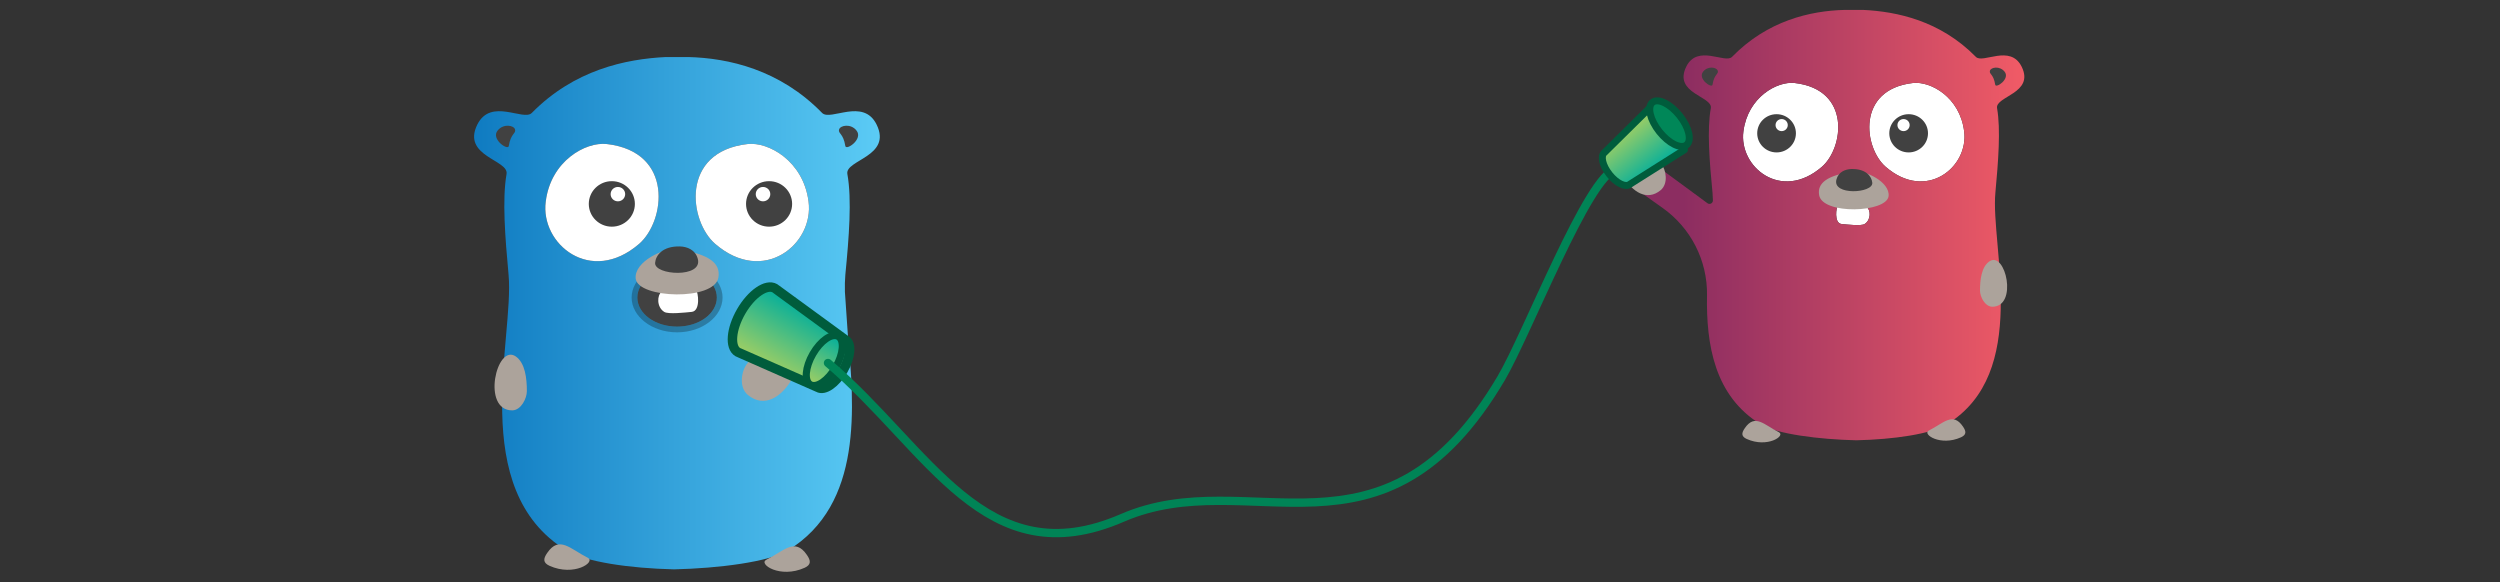 <?xml version="1.0" encoding="UTF-8" standalone="no"?>
<!DOCTYPE svg PUBLIC "-//W3C//DTD SVG 1.1//EN" "http://www.w3.org/Graphics/SVG/1.1/DTD/svg11.dtd">
<svg width="100%" height="100%" viewBox="0 0 601 140" version="1.1" xmlns="http://www.w3.org/2000/svg" xmlns:xlink="http://www.w3.org/1999/xlink" xml:space="preserve" xmlns:serif="http://www.serif.com/" style="fill-rule:evenodd;clip-rule:evenodd;stroke-linecap:round;stroke-linejoin:round;stroke-miterlimit:1.5;">
    <rect x="0" y="0" width="601" height="140" fill="#333333" stroke="none"/>
    <g transform="matrix(1,0,0,1,-202,-8120)">
        <g id="Channels" transform="matrix(0.586,0,0,0.182,202.331,8120)">
            <rect x="0" y="0" width="1024" height="768" style="fill:none;"/>
            <g id="Livello-1" serif:id="Livello 1">
            </g>
            <g transform="matrix(-2.355,0,0,1.413,1481.42,-306.541)">
                <g id="Gopher" transform="matrix(0.114,0,0,0.604,464.58,268.953)">
                    <path d="M149.333,430.844C149.429,429.755 149.514,428.666 149.587,427.575C150.24,417.936 153.581,368.557 153.769,365.781C153.775,365.701 153.778,365.621 153.78,365.541C153.992,355.943 153.829,347.097 153.127,339.151C147.568,281.39 142.934,222.703 150.039,183.166C153.745,161.236 81.467,156.293 105.251,106.873C125.637,64.556 175.985,101.931 188.649,88.649C253.205,21.622 331.66,3.707 393.436,2.162L427.413,2.162C488.88,5.251 567.336,21.931 632.201,88.649C644.865,101.931 694.903,64.556 715.598,106.873C739.382,155.985 667.104,161.236 670.811,183.166C677.606,222.703 672.973,281.39 667.722,339.151C658.764,437.066 731.969,671.506 579.382,765.714C550.656,783.629 482.394,793.514 415.058,795.058L414.44,795.058C347.104,793.514 269.575,783.629 240.849,765.714C125.609,694.42 139.505,542.813 149.333,430.844ZM517.606,136.834C414.44,148.88 428.34,256.371 468.185,291.274C542.317,356.139 619.537,291.274 610.888,225.792C603.166,162.78 549.73,133.127 517.606,136.834ZM381.081,363.552C378.301,364.788 373.668,395.058 387.876,396.602C397.452,397.529 423.707,400.618 429.884,396.602C441.931,388.88 440.695,370.347 433.9,365.714C422.471,358.301 384.17,362.008 381.081,363.552ZM302.625,136.834C270.811,133.127 217.375,162.78 209.344,225.792C200.695,291.274 277.915,356.139 352.046,291.274C391.892,256.371 405.792,148.88 302.625,136.834Z" style="fill:url(#_Linear1);"/>
                    <g transform="matrix(-5.322,0,0,3.222,2113.45,-18345.8)">
                        <ellipse cx="320.038" cy="5810.12" rx="11.406" ry="13.958" style="fill:rgb(65,65,65);"/>
                        <path d="M320.038,5793.42C327.36,5793.42 333.093,5801.16 333.093,5810.12C333.093,5819.09 327.36,5826.83 320.038,5826.83C312.715,5826.83 306.982,5819.09 306.982,5810.12C306.982,5801.16 312.715,5793.42 320.038,5793.42ZM320.038,5796.17C313.743,5796.17 308.632,5802.42 308.632,5810.12C308.632,5817.83 313.743,5824.08 320.038,5824.08C326.333,5824.08 331.444,5817.83 331.444,5810.12C331.444,5802.42 326.333,5796.17 320.038,5796.17Z" style="fill:rgb(5,5,5);fill-opacity:0.27;"/>
                    </g>
                    <path d="M381.081,363.552C378.301,364.788 373.668,395.058 387.876,396.602C397.452,397.529 423.707,400.618 429.884,396.602C441.931,388.88 440.695,370.347 433.9,365.714C422.471,358.301 384.17,362.008 381.081,363.552ZM302.625,136.834C270.811,133.127 217.375,162.78 209.344,225.792C200.695,291.274 277.915,356.139 352.046,291.274C391.892,256.371 405.792,148.88 302.625,136.834ZM517.606,136.834C414.44,148.88 428.34,256.371 468.185,291.274C542.317,356.139 619.537,291.274 610.888,225.792C603.166,162.78 549.73,133.127 517.606,136.834Z" style="fill:white;fill-rule:nonzero;"/>
                    <path d="M410.425,299.614C429.884,296.834 476.525,319.073 473.436,345.328C469.73,375.907 353.282,379.923 347.104,343.475C343.398,321.236 361.004,307.027 410.425,299.614ZM608.726,769.73C614.903,778.687 615.212,784.865 605.328,789.498C567.645,806.795 533.977,783.629 546.641,777.143C573.514,763.552 590.193,742.239 608.726,769.73ZM211.815,772.819C230.347,745.328 247.027,766.641 273.9,780.232C286.564,786.718 252.896,809.884 215.212,792.587C205.328,787.954 205.637,781.776 211.815,772.819Z" style="fill:rgb(172,163,155);fill-rule:nonzero;"/>
                    <path d="M657.838,114.286C659.382,107.799 675.444,104.71 684.402,115.83C695.212,129.112 668.649,147.336 667.413,139.923C664.324,119.846 655.985,120.772 657.838,114.286ZM162.703,114.286C164.556,120.772 156.216,119.846 153.127,139.923C151.892,147.336 125.328,129.112 136.139,115.83C144.788,104.71 160.849,107.799 162.703,114.286ZM509.93,264.71C490.483,264.71 474.718,248.945 474.718,229.498C474.718,210.051 490.483,194.286 509.93,194.286C529.377,194.286 545.142,210.051 545.142,229.498C545.142,248.945 529.377,264.71 509.93,264.71ZM500.664,225.483C506.805,225.483 511.783,220.504 511.783,214.363C511.783,208.222 506.805,203.243 500.664,203.243C494.522,203.243 489.544,208.222 489.544,214.363C489.544,220.504 494.522,225.483 500.664,225.483ZM378.61,314.44C382.317,300.232 395.29,295.598 405.792,295.29C432.664,294.672 442.857,309.189 443.784,320.618C445.637,340.077 370.27,344.71 378.61,314.44ZM269.645,264.71C250.198,264.71 234.433,248.945 234.433,229.498C234.433,210.051 250.198,194.286 269.645,194.286C289.092,194.286 304.857,210.051 304.857,229.498C304.857,248.945 289.092,264.71 269.645,264.71ZM278.911,225.483C285.053,225.483 290.031,220.504 290.031,214.363C290.031,208.222 285.053,203.243 278.911,203.243C272.77,203.243 267.792,208.222 267.792,214.363C267.792,220.504 272.77,225.483 278.911,225.483Z" style="fill:rgb(65,65,65);fill-rule:nonzero;"/>
                </g>
                <g transform="matrix(0.16,0,0,0.868,435.357,164.84)">
                    <path d="M654.229,501.986C644.654,501.677 638.476,489.013 638.476,481.291C638.476,467.392 640.329,451.021 650.522,443.917C671.526,429.399 688.206,502.295 654.229,501.986Z" style="fill:rgb(172,163,155);fill-rule:nonzero;"/>
                </g>
                <g transform="matrix(0.173,-0.765,0.128,0.831,375.979,129.803)">
                    <path d="M181.529,716.102C147.553,716.411 164.232,643.515 185.236,658.033C195.429,665.137 197.282,681.507 197.282,695.407C197.282,703.129 191.105,715.793 181.529,716.102Z" style="fill:rgb(172,163,155);fill-rule:nonzero;"/>
                </g>
            </g>
            <g transform="matrix(1.978,0,0,1.187,-251.49,-307.706)">
                <g id="Gopher1" serif:id="Gopher" transform="matrix(0.114,0,0,0.604,464.58,268.953)">
                    <path d="M381.081,363.552C378.301,364.788 373.668,395.058 387.876,396.602C397.452,397.529 423.707,400.618 429.884,396.602C441.931,388.88 440.695,370.347 433.9,365.714C422.471,358.301 384.17,362.008 381.081,363.552ZM302.625,136.834C270.811,133.127 217.375,162.78 209.344,225.792C200.695,291.274 277.915,356.139 352.046,291.274C391.892,256.371 405.792,148.88 302.625,136.834ZM517.606,136.834C414.44,148.88 428.34,256.371 468.185,291.274C542.317,356.139 619.537,291.274 610.888,225.792C603.166,162.78 549.73,133.127 517.606,136.834Z" style="fill:white;fill-rule:nonzero;"/>
                    <path d="M143.112,527.472C143.92,463.753 113.639,403.7 62.113,366.832C41.086,351.645 24.493,339.773 24.493,339.773L43.503,283.52C43.503,283.52 116.957,338.233 143.966,358.351C145.864,359.767 148.394,359.971 150.49,358.877C152.587,357.783 153.884,355.581 153.834,353.201C153.741,348.257 153.517,343.565 153.127,339.151C147.568,281.39 142.934,222.703 150.039,183.166C153.745,161.236 81.467,156.293 105.251,106.873C125.637,64.556 175.985,101.931 188.649,88.649C253.205,21.622 331.66,3.707 393.436,2.162L427.413,2.162C488.88,5.251 567.336,21.931 632.201,88.649C644.865,101.931 694.903,64.556 715.598,106.873C739.382,155.985 667.104,161.236 670.811,183.166C677.606,222.703 672.973,281.39 667.722,339.151C658.764,437.066 731.969,671.506 579.382,765.714C550.656,783.629 482.394,793.514 415.058,795.058L414.44,795.058C347.104,793.514 269.575,783.629 240.849,765.714C156.609,713.598 141.373,618.565 143.112,527.472ZM517.606,136.834C414.44,148.88 428.34,256.371 468.185,291.274C542.317,356.139 619.537,291.274 610.888,225.792C603.166,162.78 549.73,133.127 517.606,136.834ZM381.081,363.552C378.301,364.788 373.668,395.058 387.876,396.602C397.452,397.529 423.707,400.618 429.884,396.602C441.931,388.88 440.695,370.347 433.9,365.714C422.471,358.301 384.17,362.008 381.081,363.552ZM302.625,136.834C270.811,133.127 217.375,162.78 209.344,225.792C200.695,291.274 277.915,356.139 352.046,291.274C391.892,256.371 405.792,148.88 302.625,136.834Z" style="fill:url(#_Linear2);"/>
                    <path d="M410.425,299.614C429.884,296.834 476.525,319.073 473.436,345.328C469.73,375.907 353.282,379.923 347.104,343.475C343.398,321.236 361.004,307.027 410.425,299.614ZM608.726,769.73C614.903,778.687 615.212,784.865 605.328,789.498C567.645,806.795 533.977,783.629 546.641,777.143C573.514,763.552 590.193,742.239 608.726,769.73ZM211.815,772.819C230.347,745.328 247.027,766.641 273.9,780.232C286.564,786.718 252.896,809.884 215.212,792.587C205.328,787.954 205.637,781.776 211.815,772.819Z" style="fill:rgb(172,163,155);fill-rule:nonzero;"/>
                    <path d="M657.838,114.286C659.382,107.799 675.444,104.71 684.402,115.83C695.212,129.112 668.649,147.336 667.413,139.923C664.324,119.846 655.985,120.772 657.838,114.286ZM162.703,114.286C164.556,120.772 156.216,119.846 153.127,139.923C151.892,147.336 125.328,129.112 136.139,115.83C144.788,104.71 160.849,107.799 162.703,114.286ZM509.93,264.71C490.483,264.71 474.718,248.945 474.718,229.498C474.718,210.051 490.483,194.286 509.93,194.286C529.377,194.286 545.142,210.051 545.142,229.498C545.142,248.945 529.377,264.71 509.93,264.71ZM500.664,225.483C506.805,225.483 511.783,220.504 511.783,214.363C511.783,208.222 506.805,203.243 500.664,203.243C494.522,203.243 489.544,208.222 489.544,214.363C489.544,220.504 494.522,225.483 500.664,225.483ZM378.61,314.44C382.317,300.232 395.29,295.598 405.792,295.29C432.664,294.672 442.857,309.189 443.784,320.618C445.637,340.077 370.27,344.71 378.61,314.44ZM269.645,264.71C250.198,264.71 234.433,248.945 234.433,229.498C234.433,210.051 250.198,194.286 269.645,194.286C289.092,194.286 304.857,210.051 304.857,229.498C304.857,248.945 289.092,264.71 269.645,264.71ZM278.911,225.483C285.053,225.483 290.031,220.504 290.031,214.363C290.031,208.222 285.053,203.243 278.911,203.243C272.77,203.243 267.792,208.222 267.792,214.363C267.792,220.504 272.77,225.483 278.911,225.483Z" style="fill:rgb(65,65,65);fill-rule:nonzero;"/>
                </g>
                <g transform="matrix(0.16,0,0,0.868,435.357,164.84)">
                    <path d="M654.229,501.986C644.654,501.677 638.476,489.013 638.476,481.291C638.476,467.392 640.329,451.021 650.522,443.917C671.526,429.399 688.206,502.295 654.229,501.986Z" style="fill:rgb(172,163,155);fill-rule:nonzero;"/>
                </g>
                <g transform="matrix(0.173,-0.765,0.128,0.831,375.979,129.803)">
                    <path d="M147.259,545.792C113.282,546.1 129.961,473.205 150.965,487.722C161.158,494.826 163.012,511.197 163.012,525.097C163.012,532.819 156.834,545.483 147.259,545.792Z" style="fill:rgb(172,163,155);fill-rule:nonzero;"/>
                </g>
            </g>
            <g transform="matrix(1.137,-2.52371e-16,-9.4639e-17,1.137,-260.798,97.024)">
                <g transform="matrix(0.635,-3.535,1.1,2.041,-8738.51,-14839.9)">
                    <path d="M417.733,8153.04C417.733,8150.3 422.439,8148.07 428.235,8148.07C434.031,8148.07 438.737,8150.3 438.737,8153.04C438.737,8153.22 438.718,8153.39 438.681,8153.56L436.049,8177.82C436.049,8179.86 432.548,8181.52 428.235,8181.52C423.922,8181.52 420.421,8179.86 420.421,8177.82L417.789,8153.56C417.752,8153.39 417.733,8153.22 417.733,8153.04Z" style="fill:url(#_Linear3);stroke:rgb(0,92,60);stroke-width:2.69px;"/>
                </g>
                <g transform="matrix(0.644,-3.584,1.115,2.069,-8867.76,-15051.6)">
                    <ellipse cx="428.235" cy="8177.82" rx="7.814" ry="3.699" style="fill:url(#_Linear4);stroke:rgb(0,92,60);stroke-width:2px;"/>
                </g>
            </g>
            <g transform="matrix(1.707,0,0,5.486,-345.312,-44544)">
                <path d="M400.949,8206.97C425.319,8227.69 438.786,8258.58 471.669,8244.28C502.394,8230.92 534.415,8258.81 562.769,8210.59C568.913,8200.15 583.724,8161.72 590.237,8160.4" style="fill:none;stroke:rgb(0,132,86);stroke-width:2px;"/>
            </g>
            <g transform="matrix(-0.308,2.512,-0.243,-0.308,907.686,-1002.46)">
                <g transform="matrix(0.635,-3.535,1.1,2.041,-8738.51,-14839.9)">
                    <path d="M420.421,8177.82L417.733,8153.04L438.737,8153.04L436.049,8177.82C436.049,8179.86 432.548,8181.52 428.235,8181.52C423.922,8181.52 420.421,8179.86 420.421,8177.82Z" style="fill:url(#_Linear5);stroke:rgb(0,92,60);stroke-width:2.69px;"/>
                </g>
                <g transform="matrix(0.853,-4.751,1.478,2.743,-11952.9,-20110.8)">
                    <ellipse cx="428.235" cy="8177.82" rx="7.814" ry="3.699" style="fill:rgb(0,135,88);stroke:rgb(0,92,60);stroke-width:2px;"/>
                </g>
            </g>
        </g>
    </g>
    <defs>
        <linearGradient id="_Linear1" x1="0" y1="0" x2="1" y2="0" gradientUnits="userSpaceOnUse" gradientTransform="matrix(619.975,0,0,792.896,100.437,398.61)"><stop offset="0" style="stop-color:rgb(91,203,245);stop-opacity:1"/><stop offset="1" style="stop-color:rgb(15,123,193);stop-opacity:1"/></linearGradient>
        <linearGradient id="_Linear2" x1="0" y1="0" x2="1" y2="0" gradientUnits="userSpaceOnUse" gradientTransform="matrix(619.975,0,0,792.896,100.437,398.61)"><stop offset="0" style="stop-color:rgb(140,45,97);stop-opacity:1"/><stop offset="1" style="stop-color:rgb(241,91,102);stop-opacity:1"/></linearGradient>
        <linearGradient id="_Linear3" x1="0" y1="0" x2="1" y2="0" gradientUnits="userSpaceOnUse" gradientTransform="matrix(21.004,0,0,33.446,417.733,8164.79)"><stop offset="0" style="stop-color:rgb(163,207,98);stop-opacity:1"/><stop offset="1" style="stop-color:rgb(0,174,156);stop-opacity:1"/></linearGradient>
        <linearGradient id="_Linear4" x1="0" y1="0" x2="1" y2="0" gradientUnits="userSpaceOnUse" gradientTransform="matrix(15.628,0,0,7.399,420.421,8177.82)"><stop offset="0" style="stop-color:rgb(163,207,98);stop-opacity:1"/><stop offset="1" style="stop-color:rgb(0,174,156);stop-opacity:1"/></linearGradient>
        <linearGradient id="_Linear5" x1="0" y1="0" x2="1" y2="0" gradientUnits="userSpaceOnUse" gradientTransform="matrix(21.004,0,0,28.474,417.733,8167.28)"><stop offset="0" style="stop-color:rgb(163,207,98);stop-opacity:1"/><stop offset="1" style="stop-color:rgb(0,174,156);stop-opacity:1"/></linearGradient>
    </defs>
</svg>
